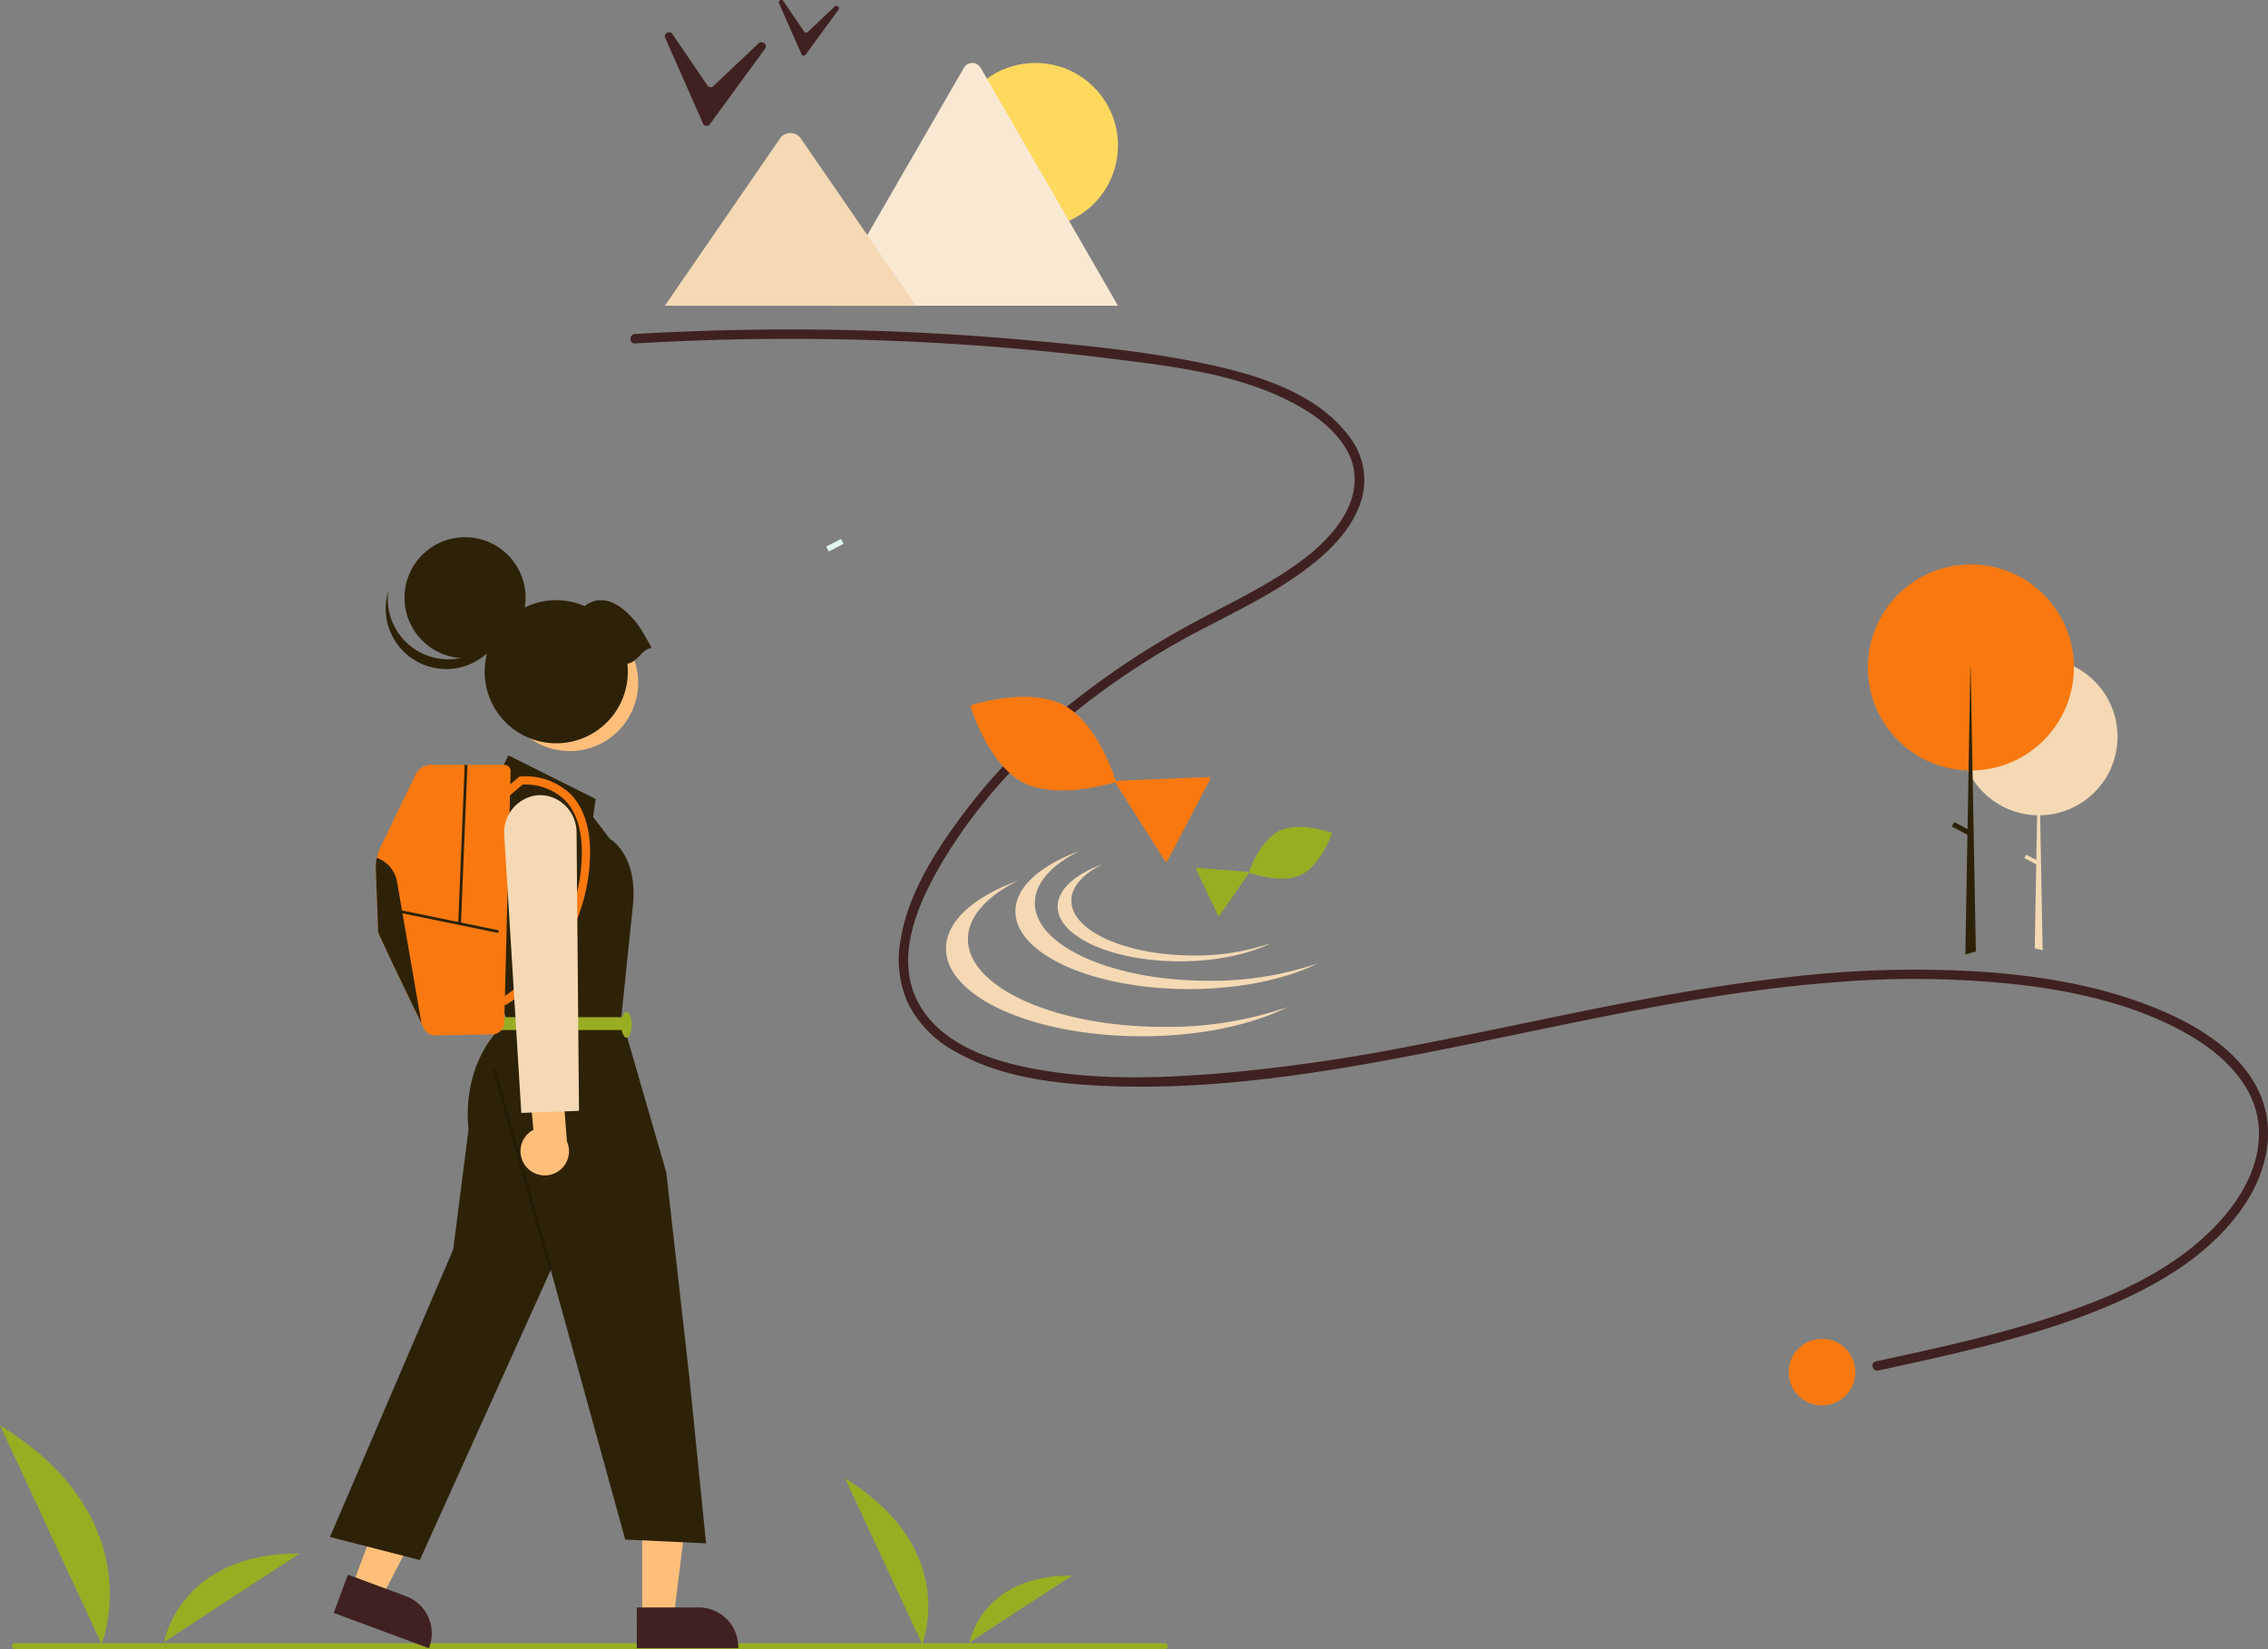 <svg xmlns="http://www.w3.org/2000/svg" width="495" height="360" viewBox="0 0 495 360"><rect x="0" y="0" width="495" height="360" fill="#808080" stroke="none"/><defs><style>.a{fill:#e0f7ed;}.b{fill:#f4d9b4;}.c{fill:#f97910;}.d{fill:#2d2208;}.e{fill:#402121;}.f{fill:#ffd95e;}.g{fill:#f9e9d3;}.h{fill:#99ad23;}.i{fill:#ffbf7a;}.j{opacity:0.2;isolation:isolate;}</style></defs><g transform="translate(-14.61 -9)"><g transform="translate(152.226 9)"><rect class="a" width="1.212" height="3.635" transform="translate(43.256 120.384) rotate(-117.132)"/><path class="b" d="M47.709,221.153q0,.568.036,1.126a17.061,17.061,0,0,0,1.6,6.193l.023.047c.043.09.087.18.131.27a16.831,16.831,0,0,0,.908,1.6,17.144,17.144,0,0,0,14.068,7.917l-.169,9.758L62.091,246.9l-.4.751,2.592,1.365-.317,18.123,0,.242,1.711.381,0-.243-.539-29.212a17.108,17.108,0,0,0,12.1-5.266c.108-.111.215-.227.319-.341l.012-.013a17.192,17.192,0,0,0,3.126-4.837l-.052.056a17.163,17.163,0,0,0-8.137-22.115l-.179-.088a17.176,17.176,0,0,0-22.252,6.755c-.1.176-.205.355-.3.536A17.067,17.067,0,0,0,47.709,221.153Z" transform="translate(242.516 -60.338)"/><circle class="c" cx="22.49" cy="22.49" r="22.49" transform="translate(270.044 123.21)"/><path class="d" d="M92.646,269.615l2.3-.644,0-.247-.688-37.41-.034-1.865v-.054l-.12-6.536-.174-9.473h0l-.118-6.421h-.063l-.121,6.957-.158,9.055-.113,6.425v.048l0,.265h0l-.218,12.524-.023,1.244-.451,25.886Z" transform="translate(198.672 -61.261)"/><rect class="d" width="4.201" height="1.112" transform="matrix(-0.885, -0.466, 0.466, -0.885, 292.095, 182.39)"/><path class="e" d="M.994,100.764a572.855,572.855,0,0,1,85.181,1.31c13.65,1.233,27.518,2.566,40.916,5.544,10.791,2.4,23.317,6.452,30.041,15.894a15.342,15.342,0,0,1,2.4,13.431c-1.6,5.383-5.592,9.862-9.839,13.371-9.776,8.077-21.906,12.776-32.741,19.192C97.165,181.221,79.061,197.011,67.44,217.07c-5.114,8.826-9.978,20.563-4.283,30.289,5.578,9.528,18.031,12.81,28.186,14.358,12.729,1.94,25.84,1.415,38.622.328a402.3,402.3,0,0,0,41.747-6.114c27.034-5.191,53.821-11.794,81.23-14.8a235.2,235.2,0,0,1,41.415-1.2c12.476.841,25.058,2.815,36.778,7.313,9.031,3.467,18.658,8.711,23.536,17.457,4.7,8.431,2.868,18.154-2.252,25.932-6.16,9.36-15.767,15.773-25.756,20.461-11.372,5.337-23.536,8.8-35.715,11.739-6.177,1.492-12.387,2.841-18.6,4.184-1.3.279-1.85-1.71-.549-1.991,12.525-2.706,25.086-5.422,37.3-9.34,11.3-3.625,22.869-8.269,32.124-15.882,7.488-6.158,14.608-15.155,14.166-25.382-.446-10.31-9.1-17.509-17.576-21.941-10.6-5.538-22.635-8.235-34.432-9.645a209.191,209.191,0,0,0-40.673-.553c-27.345,2.081-54.078,8.31-80.888,13.743-26.046,5.278-52.9,10.166-79.6,8.812-10.579-.537-21.915-2.053-31.257-7.393a24.884,24.884,0,0,1-10.307-10.381,23.248,23.248,0,0,1-1.777-13.659c1.515-10.166,7.554-19.594,13.578-27.692a133.825,133.825,0,0,1,22.81-23.629,179.989,179.989,0,0,1,30.183-19.662c5.67-2.985,11.421-5.856,16.825-9.314,5.182-3.316,10.293-7.305,13.457-12.687,2.737-4.656,3.239-9.969.388-14.69-2.883-4.776-7.85-8.106-12.749-10.54-11.8-5.864-25.523-7.433-38.435-9.042a568.55,568.55,0,0,0-83.6-4.168q-10.183.24-20.353.843c-1.327.078-1.323-1.987,0-2.065Z" transform="translate(0 -27.85)"/><g transform="translate(7.488 13.74)"><circle class="f" cx="18.01" cy="18.01" r="18.01" transform="translate(62.876 0)"/><path class="g" d="M364.656,68.248h63.376a1.245,1.245,0,0,0,.237-.019L398.294,16.313a2.1,2.1,0,0,0-3.653,0L374.526,51.152l-.964,1.666Z" transform="translate(-329.371 -15.247)"/><path class="b" d="M428.7,75.176h54.814L472.893,59.748l-.764-1.112L458.288,38.53a2.8,2.8,0,0,0-4.16-.248,2.387,2.387,0,0,0-.2.248Z" transform="translate(-428.701 -22.175)"/></g><path class="b" d="M315.092,265.235c-6.007,3-9.664,6.968-9.664,11.317,0,9.369,16.954,16.964,37.868,16.964a71.12,71.12,0,0,0,23.962-3.83c-6.933,3.466-17,5.648-28.2,5.648-20.913,0-37.868-7.6-37.868-16.965C301.187,273.074,306.606,268.346,315.092,265.235Z" transform="translate(-217.187 -79.424)"/><path class="b" d="M326.561,274.585c-6.779,3.388-10.905,7.863-10.905,12.77,0,10.572,19.13,19.142,42.729,19.142a80.255,80.255,0,0,0,27.039-4.321c-7.823,3.91-19.18,6.372-31.824,6.372-23.6,0-42.729-8.57-42.729-19.143C310.87,283.431,316.985,278.1,326.561,274.585Z" transform="translate(-242.017 -82.338)"/><path class="b" d="M325.948,269.353c-4.232,2.115-6.809,4.909-6.809,7.974,0,6.6,11.944,11.952,26.678,11.952a50.11,50.11,0,0,0,16.882-2.7c-4.885,2.441-11.975,3.979-19.87,3.979-14.734,0-26.679-5.352-26.679-11.953C316.151,274.876,319.968,271.545,325.948,269.353Z" transform="translate(-222.928 -80.707)"/><circle class="c" cx="7.271" cy="7.271" r="7.271" transform="translate(252.772 292.252)"/><path class="c" d="M20.249,16.8.4,19.01a.358.358,0,0,1-.367-.5L8.042.214A.358.358,0,0,1,8.658.146L20.5,16.232A.358.358,0,0,1,20.249,16.8Z" transform="matrix(-0.998, -0.07, 0.07, -0.998, 125.225, 188.622)"/><path class="c" d="M32.51,17.3c-.843.295-11.874,4.543-19.54,1.565-.121-.042-.242-.088-.364-.141l-.06-.029c-.02-.009-.042-.016-.062-.025v0C4.882,15.241.39,3.915.029,3.083A.353.353,0,0,1,.237,2.61c.74-.268,12.268-4.664,19.9-1.423l0,0,.061.029.062.025c.116.051.226.106.334.164,7.36,3.593,11.817,14.717,12.117,15.431A.352.352,0,0,1,32.51,17.3Z" transform="matrix(-0.998, -0.07, 0.07, -0.998, 105.691, 173.417)"/><path class="h" d="M11.368,9.432.223,10.672a.2.2,0,0,1-.206-.28L4.515.12A.2.2,0,0,1,4.861.082l6.647,9.031A.2.2,0,0,1,11.368,9.432Z" transform="translate(120.36 193.039) rotate(-49)"/><path class="h" d="M18.251,9.715c-.474.166-6.666,2.551-10.97.879-.068-.023-.136-.049-.2-.079L7.043,10.5l-.035-.014v0C2.74,8.557.219,2.2.016,1.731a.2.2,0,0,1,.117-.265c.415-.15,6.887-2.619,11.174-.8v0l.034.016.035.014c.065.028.127.059.188.092C15.7,2.8,18.2,9.048,18.367,9.449A.2.2,0,0,1,18.251,9.715Z" transform="translate(133.777 189.418) rotate(-49)"/><path class="e" d="M2025.359,285.978l6.038-5.712.33.036a.509.509,0,0,1,.356.806l-7.187,9.832a.509.509,0,0,1-.876-.095L2019.1,279.7a.509.509,0,0,1,.52-.712l.293.031,4.678,6.871A.509.509,0,0,0,2025.359,285.978Z" transform="translate(-1986.69 -278.989)"/><path class="e" d="M2074.736,310.679l10.141-9.595.554.06a.854.854,0,0,1,.6,1.354l-12.071,16.514a.855.855,0,0,1-1.472-.159l-8.266-18.711a.854.854,0,0,1,.873-1.195l.491.053,7.857,11.539A.854.854,0,0,0,2074.736,310.679Z" transform="translate(-2056.658 -291.882)"/></g><g transform="translate(14.61 126.265)"><path class="h" d="M541.132,625.6s8.4-20.67-16.794-36.173Z" transform="translate(-339.869 -383.943)"/><path class="h" d="M476.694,636.21s2.562-14.733,22.388-14.606Z" transform="translate(-265.103 -394.933)"/><path class="h" d="M817.824,619.571s11.095-27.308-22.187-47.789Z" transform="translate(-795.637 -377.918)"/><path class="h" d="M732.694,633.593s3.384-19.464,29.578-19.3" transform="translate(-696.862 -392.438)"/><path class="i" d="M686.952,612.537l6.439,2.392,12.292-23.7-9.5-3.531Z" transform="translate(-610.155 -383.355)"/><path class="i" d="M603.768,621.831h6.869l3.268-26.5H603.767Z" transform="translate(-463.601 -385.962)"/><path class="d" d="M634.7,354.18l2.242-4.483,19.05,9.526-.56,3.922,3.642,4.763s6.163,3.362,5.043,14.568L663,393.122l-1.4,13.727,9.805,33.9,5.043,44.825,3.642,36.14-17.65-.84-16.249-58.833L617.61,525.354,598,520.312l26.895-62.755,3.362-26.335s-2.241-14.008,8.4-23.533l-1.68-5.043v-6.214l-5.6-29.646Z" transform="translate(-525.982 -302.071)"/><rect class="j" width="45.409" height="0.658" transform="matrix(-0.271, -0.962, 0.962, -0.271, 119.886, 160.058)"/><rect class="h" width="27.455" height="2.802" transform="translate(109.277 104.778)"/><ellipse class="h" cx="1.121" cy="2.802" rx="1.121" ry="2.802" transform="translate(135.612 103.658)"/><circle class="i" cx="14.935" cy="14.935" r="14.935" transform="translate(109.416 16.822)"/><circle class="d" cx="13.213" cy="13.213" r="13.213" transform="translate(88.284)"/><path class="d" d="M664.763,295.285a13.214,13.214,0,1,0,25.775,5.419,13.214,13.214,0,0,1-25.775-5.419Z" transform="translate(-580.033 -283.488)"/><path class="d" d="M647.155,312.112a15.622,15.622,0,1,1-9.322-12.576c2.609-2.1,5.844-1.452,8.474.768,2.974,2.511,3.857,4.236,6.163,8.366C650.2,308.988,649.422,311.794,647.155,312.112Z" transform="translate(-510.227 -284.501)"/><path class="c" d="M662.793,375.67c.167,4.426.5,13.139.5,13.583,0,.469,6.6,14.145,9.458,20.03v0c.2.415.385.791.546,1.122a2.653,2.653,0,0,0,2.438,1.5l12.47-.224a2.658,2.658,0,0,0,2.612-2.59l1.391-54.861a1.356,1.356,0,0,0-1.322-1.39H674.77a3.615,3.615,0,0,0-3.253,2.041L663.8,370.85a10.206,10.206,0,0,0-1.005,4.82Z" transform="translate(-580.765 -303.144)"/><path class="c" d="M637.464,406.622a35.7,35.7,0,0,0,8.521-7.2,39.513,39.513,0,0,0,9.848-22.973c.634-7.291-.813-12.711-4.3-16.108a14.192,14.192,0,0,0-10.721-3.662l-.27.031-4.088,3.459,1.157,1.367,3.657-3.095a12.5,12.5,0,0,1,9.029,3.2c3.074,3.006,4.335,7.937,3.751,14.656a37.739,37.739,0,0,1-9.356,21.885,34.677,34.677,0,0,1-8.093,6.875Z" transform="translate(-527.196 -304.438)"/><rect class="d" width="22.243" height="0.597" transform="translate(108.732 86.401) rotate(-168.394)"/><rect class="d" width="0.597" height="34.698" transform="translate(100.605 84.378) rotate(-177.663)"/><path class="d" d="M692.342,386.2c.167,4.426.5,13.139.5,13.583,0,.469,6.6,14.145,9.458,20.03l-5.319-30.882a6.808,6.808,0,0,0-4.42-5.25A9.992,9.992,0,0,0,692.342,386.2Z" transform="translate(-610.314 -313.679)"/><path class="i" d="M644.539,474.255a5.252,5.252,0,0,1,1.709-7.873l-1.081-11.957,7.106-2.429,1.289,16.908a5.282,5.282,0,0,1-9.023,5.352Z" transform="translate(-529.834 -337.008)"/><path class="b" d="M643.863,432.252l12.592-.456-.533-60.727a8.2,8.2,0,0,0-5.554-7.8,7.445,7.445,0,0,0-4.683,0,8.2,8.2,0,0,0-5.546,8.39Z" transform="translate(-530.086 -306.576)"/><path class="h" d="M445.659,645.317H696.539a.658.658,0,0,0,0-1.317H445.659a.658.658,0,0,0,0,1.317Z" transform="translate(-442.349 -402.583)"/><path class="e" d="M688.912,629.643l20.763,7.714.1-.263a8.622,8.622,0,0,0-5.078-11.084h0L692.012,621.3Z" transform="translate(-616.076 -394.83)"/><path class="e" d="M587.335,641.069h22.15v-.28a8.622,8.622,0,0,0-8.621-8.621H587.334Z" transform="translate(-448.359 -398.542)"/></g></g></svg>